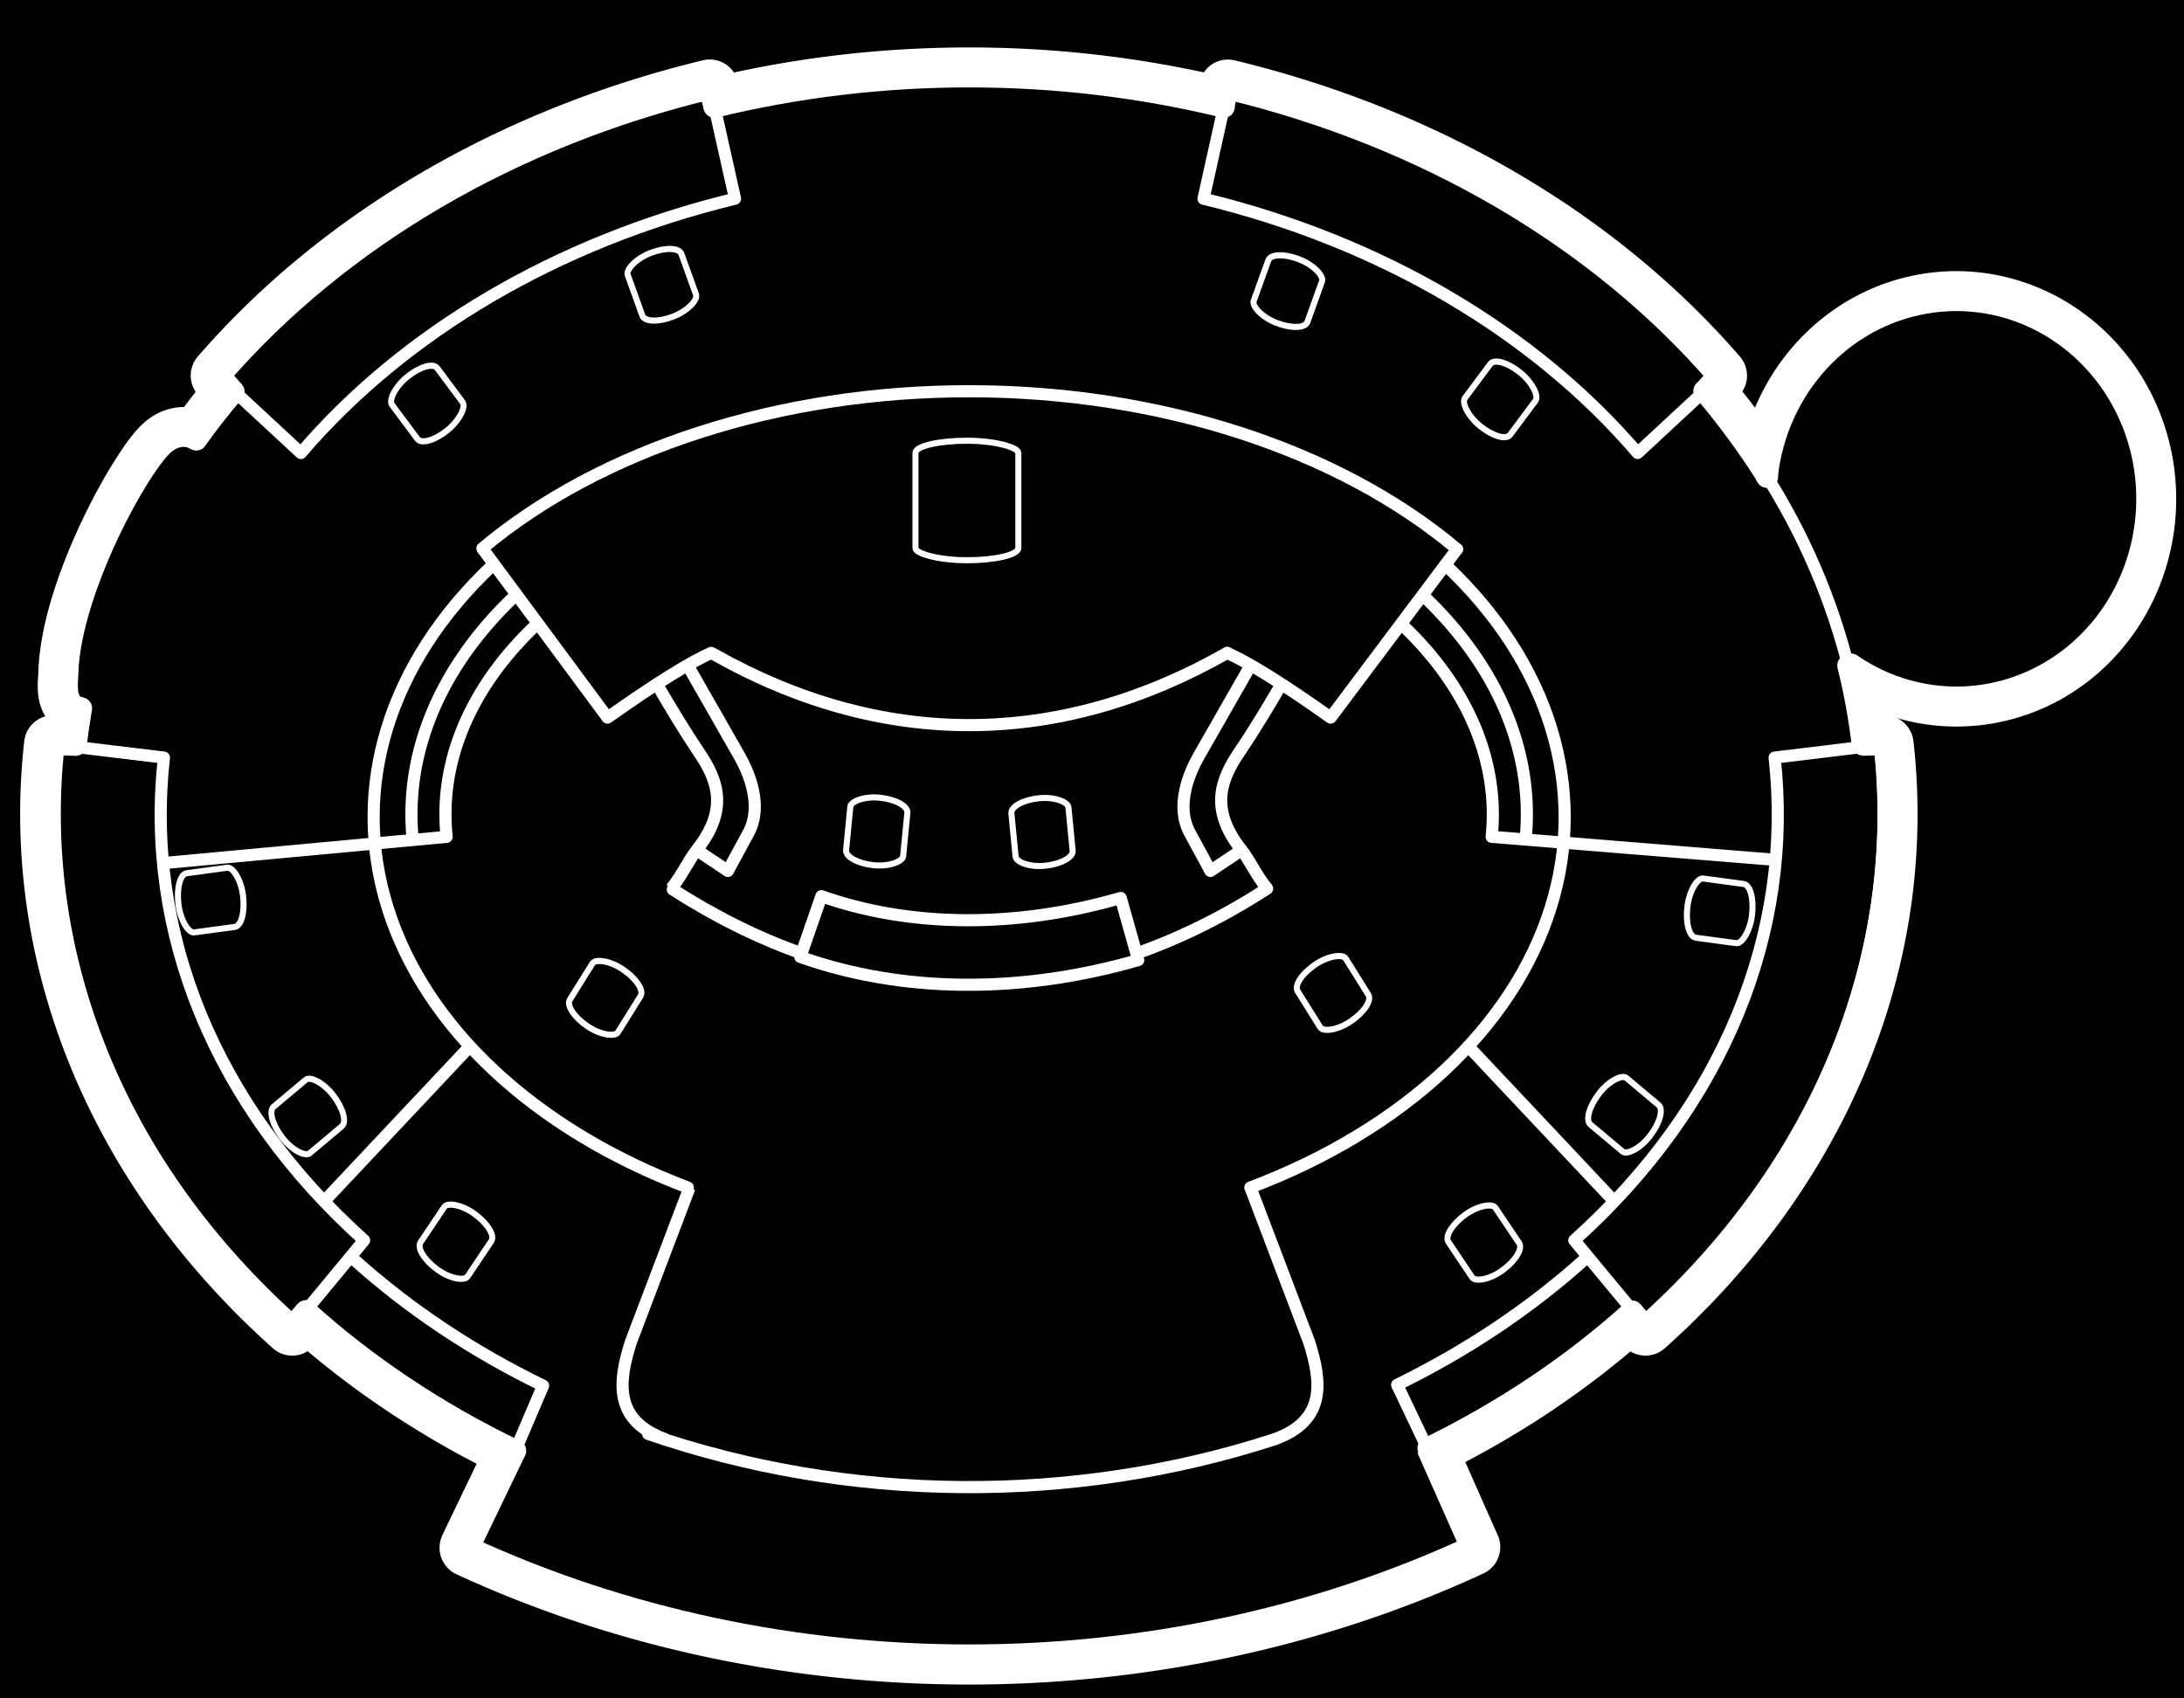 <?xml version="1.0" encoding="UTF-8" standalone="no"?>
<svg
   sodipodi:docname="JJ.svg"
   inkscape:version="1.3.1 (91b66b0783, 2023-11-16)"
   id="svg8"
   version="1.1"
   viewBox="0 0 18 14"
   height="14mm"
   width="18mm"
   inkscape:export-filename="D:\Users\Michael\repos\st-panorama\src\panorama-assets\rooms\JJ.png"
   inkscape:export-xdpi="2116.6699"
   inkscape:export-ydpi="2116.6699"
   xmlns:inkscape="http://www.inkscape.org/namespaces/inkscape"
   xmlns:sodipodi="http://sodipodi.sourceforge.net/DTD/sodipodi-0.dtd"
   xmlns="http://www.w3.org/2000/svg"
   xmlns:svg="http://www.w3.org/2000/svg"
   xmlns:rdf="http://www.w3.org/1999/02/22-rdf-syntax-ns#"
   xmlns:cc="http://creativecommons.org/ns#"
   xmlns:dc="http://purl.org/dc/elements/1.1/">
  <defs
     id="defs2" />
  <sodipodi:namedview
     id="base"
     pagecolor="#000000"
     bordercolor="#666666"
     borderopacity="1.0"
     inkscape:pageopacity="0"
     inkscape:pageshadow="2"
     inkscape:zoom="7.857724108"
     inkscape:cx="67.19502909"
     inkscape:cy="-3.181582817"
     inkscape:document-units="mm"
     inkscape:current-layer="svg8"
     inkscape:document-rotation="0"
     showgrid="false"
     inkscape:window-width="2367"
     inkscape:window-height="1417"
     inkscape:window-x="1672"
     inkscape:window-y="-8"
     inkscape:window-maximized="1"
     inkscape:showpageshadow="2"
     inkscape:pagecheckerboard="0"
     inkscape:deskcolor="#d1d1d1" />
  <rect width="100%" height="100%" x="0" y="0" fill="black" />
  <path
     id="path246"
     style="display:inline;color:#000000;fill:none;stroke-linecap:round;stroke-linejoin:round;stroke:#ffffff;stroke-width:0.3;stroke-dasharray:none"
     d="M 127.674 147.742 C 126.99 147.742 126.305 147.819 125.64 147.974 L 125.623 147.908 L 125.622 147.908 A 0.09 0.09 0 0 0 125.514 147.844 C 123.866 148.242 122.428 149.085 121.428 150.24 A 0.09 0.09 0 0 0 121.43 150.356 L 121.428 150.358 L 121.492 150.431 C 121.415 150.524 121.342 150.619 121.272 150.716 C 121.262 150.713 121.251 150.711 121.24 150.709 C 121.173 150.699 121.079 150.713 120.99 150.783 C 120.919 150.84 120.847 150.937 120.762 151.072 C 120.676 151.207 120.582 151.378 120.494 151.564 C 120.318 151.938 120.164 152.375 120.152 152.742 C 120.151 152.791 120.14 152.862 120.154 152.939 C 120.162 152.978 120.178 153.021 120.209 153.057 C 120.221 153.071 120.237 153.084 120.254 153.095 C 120.245 153.146 120.238 153.198 120.231 153.249 L 120.127 153.246 L 120.127 153.247 A 0.09 0.09 0 0 0 120.035 153.326 C 119.834 155.114 120.563 156.887 122.035 158.203 A 0.09 0.09 0 0 0 122.162 158.195 L 122.215 158.135 C 122.685 158.549 123.224 158.907 123.813 159.2 L 123.467 159.92 L 123.468 159.92 A 0.09 0.09 0 0 0 123.467 159.922 A 0.09 0.09 0 0 0 123.51 160.041 C 126.102 161.238 129.259 161.235 131.849 160.035 A 0.09 0.09 0 0 0 131.893 159.916 A 0.09 0.09 0 0 0 131.892 159.915 L 131.568 159.184 C 132.143 158.896 132.667 158.544 133.129 158.139 L 133.178 158.195 L 133.179 158.194 A 0.09 0.09 0 0 0 133.18 158.195 A 0.09 0.09 0 0 0 133.307 158.203 C 134.78 156.887 135.509 155.114 135.307 153.326 A 0.09 0.09 0 0 0 135.215 153.247 L 135.215 153.246 L 135.208 153.246 A 0.09 0.09 0 0 0 135.207 153.246 A 0.09 0.09 0 0 0 135.206 153.247 L 135.117 153.249 C 135.099 153.115 135.076 152.981 135.048 152.848 C 135.645 153.168 136.38 153.085 136.897 152.621 C 137.459 152.115 137.63 151.283 137.316 150.584 C 137.001 149.884 136.275 149.483 135.539 149.609 C 134.88 149.722 134.36 150.231 134.2 150.888 C 134.092 150.73 133.976 150.576 133.852 150.427 L 133.912 150.358 L 133.912 150.357 A 0.09 0.09 0 0 0 133.912 150.238 C 132.913 149.083 131.474 148.242 129.826 147.844 A 0.09 0.09 0 0 0 129.72 147.908 L 129.719 147.908 L 129.703 147.973 C 129.039 147.819 128.357 147.742 127.674 147.742 z "
     transform="translate(-119.686,-147.201)" />
  <g
     inkscape:label="Layer 1"
     inkscape:groupmode="layer"
     id="layer1"
     transform="translate(-119.686,-147.201)"
     style="display:inline">
    <path
       style="color:#000000;font-style:normal;font-variant:normal;font-weight:normal;font-stretch:normal;font-size:medium;line-height:normal;font-family:sans-serif;font-variant-ligatures:normal;font-variant-position:normal;font-variant-caps:normal;font-variant-numeric:normal;font-variant-alternates:normal;font-variant-east-asian:normal;font-feature-settings:normal;font-variation-settings:normal;text-indent:0;text-align:start;text-decoration:none;text-decoration-line:none;text-decoration-style:solid;text-decoration-color:#000000;letter-spacing:normal;word-spacing:normal;text-transform:none;writing-mode:lr-tb;direction:ltr;text-orientation:mixed;dominant-baseline:auto;baseline-shift:baseline;text-anchor:start;white-space:normal;shape-padding:0;shape-margin:0;inline-size:0;clip-rule:nonzero;display:inline;overflow:visible;visibility:visible;isolation:auto;mix-blend-mode:normal;color-interpolation:sRGB;color-interpolation-filters:linearRGB;solid-color:#000000;solid-opacity:1;vector-effect:none;fill:none;fill-opacity:1;fill-rule:nonzero;stroke:#ffffff;stroke-width:0.1;stroke-linecap:round;stroke-linejoin:round;stroke-miterlimit:4;stroke-dasharray:none;stroke-dashoffset:0;stroke-opacity:1;color-rendering:auto;image-rendering:auto;shape-rendering:auto;text-rendering:auto;enable-background:accumulate;stop-color:#000000"
       d="m 129.802,147.953 -0.197,0.886 c 1.467,0.355 2.729,1.104 3.578,2.096 l 0.652,-0.605 c -0.988,-1.156 -2.41,-1.985 -4.033,-2.377 z"
       id="ellipse893" />
    <path
       style="color:#000000;font-style:normal;font-variant:normal;font-weight:normal;font-stretch:normal;font-size:medium;line-height:normal;font-family:sans-serif;font-variant-ligatures:normal;font-variant-position:normal;font-variant-caps:normal;font-variant-numeric:normal;font-variant-alternates:normal;font-variant-east-asian:normal;font-feature-settings:normal;font-variation-settings:normal;text-indent:0;text-align:start;text-decoration:none;text-decoration-line:none;text-decoration-style:solid;text-decoration-color:#000000;letter-spacing:normal;word-spacing:normal;text-transform:none;writing-mode:lr-tb;direction:ltr;text-orientation:mixed;dominant-baseline:auto;baseline-shift:baseline;text-anchor:start;white-space:normal;shape-padding:0;shape-margin:0;inline-size:0;clip-rule:nonzero;display:inline;overflow:visible;visibility:visible;isolation:auto;mix-blend-mode:normal;color-interpolation:sRGB;color-interpolation-filters:linearRGB;solid-color:#000000;solid-opacity:1;vector-effect:none;fill:none;fill-opacity:1;fill-rule:nonzero;stroke:#ffffff;stroke-width:0.1;stroke-linecap:round;stroke-linejoin:round;stroke-miterlimit:4;stroke-dasharray:none;stroke-dashoffset:0;stroke-opacity:1;color-rendering:auto;image-rendering:auto;shape-rendering:auto;text-rendering:auto;enable-background:accumulate;stop-color:#000000"
       d="m 135.18,153.341 -0.868,0.105 c 0.16,1.438 -0.417,2.87 -1.651,3.979 l 0.571,0.689 c 1.417,-1.274 2.144,-3.014 1.948,-4.773 z"
       id="path895" />
    <path
       style="color:#000000;font-style:normal;font-variant:normal;font-weight:normal;font-stretch:normal;font-size:medium;line-height:normal;font-family:sans-serif;font-variant-ligatures:normal;font-variant-position:normal;font-variant-caps:normal;font-variant-numeric:normal;font-variant-alternates:normal;font-variant-east-asian:normal;font-feature-settings:normal;font-variation-settings:normal;text-indent:0;text-align:start;text-decoration:none;text-decoration-line:none;text-decoration-style:solid;text-decoration-color:#000000;letter-spacing:normal;word-spacing:normal;text-transform:none;writing-mode:lr-tb;direction:ltr;text-orientation:mixed;dominant-baseline:auto;baseline-shift:baseline;text-anchor:start;white-space:normal;shape-padding:0;shape-margin:0;inline-size:0;clip-rule:nonzero;display:inline;overflow:visible;visibility:visible;isolation:auto;mix-blend-mode:normal;color-interpolation:sRGB;color-interpolation-filters:linearRGB;solid-color:#000000;solid-opacity:1;vector-effect:none;fill:none;fill-opacity:1;fill-rule:nonzero;stroke:#ffffff;stroke-width:0.1;stroke-linecap:round;stroke-linejoin:round;stroke-miterlimit:4;stroke-dasharray:none;stroke-dashoffset:0;stroke-opacity:1;color-rendering:auto;image-rendering:auto;shape-rendering:auto;text-rendering:auto;enable-background:accumulate;stop-color:#000000"
       d="m 125.546,147.953 0.198,0.886 c -1.467,0.355 -2.73,1.104 -3.578,2.096 l -0.653,-0.605 c 0.989,-1.156 2.411,-1.985 4.033,-2.377 z"
       id="path904" />
    <path
       style="display:inline;fill:none;stroke:#ffffff;stroke-width:0.1;stroke-linecap:round;stroke-linejoin:round;stroke-miterlimit:4;stroke-dasharray:none"
       id="ellipse964"
       d="m 123.662,151.721 c 0.98,-0.821 2.458,-1.297 4.018,-1.295 1.561,0.001 3.037,0.479 4.015,1.302" />
    <path
       style="display:inline;fill:none;stroke:#ffffff;stroke-width:0.1;stroke-linecap:round;stroke-linejoin:round;stroke-miterlimit:4;stroke-dasharray:none"
       id="ellipse972"
       d="m 130.185,159.067 c -1.665,0.539 -3.505,0.522 -5.157,-0.046" />
    <path
       style="color:#000000;font-style:normal;font-variant:normal;font-weight:normal;font-stretch:normal;font-size:medium;line-height:normal;font-family:sans-serif;font-variant-ligatures:normal;font-variant-position:normal;font-variant-caps:normal;font-variant-numeric:normal;font-variant-alternates:normal;font-variant-east-asian:normal;font-feature-settings:normal;font-variation-settings:normal;text-indent:0;text-align:start;text-decoration:none;text-decoration-line:none;text-decoration-style:solid;text-decoration-color:#000000;letter-spacing:normal;word-spacing:normal;text-transform:none;writing-mode:lr-tb;direction:ltr;text-orientation:mixed;dominant-baseline:auto;baseline-shift:baseline;text-anchor:start;white-space:normal;shape-padding:0;shape-margin:0;inline-size:0;clip-rule:nonzero;display:inline;overflow:visible;visibility:visible;isolation:auto;mix-blend-mode:normal;color-interpolation:sRGB;color-interpolation-filters:linearRGB;solid-color:#000000;solid-opacity:1;vector-effect:none;fill:none;fill-opacity:1;fill-rule:nonzero;stroke:#ffffff;stroke-width:0.1;stroke-linecap:round;stroke-linejoin:round;stroke-miterlimit:4;stroke-dasharray:none;stroke-dashoffset:0;stroke-opacity:1;color-rendering:auto;image-rendering:auto;shape-rendering:auto;text-rendering:auto;enable-background:accumulate;stop-color:#000000"
       d="m 120.169,153.341 0.868,0.105 c -0.161,1.438 0.416,2.87 1.65,3.979 l -0.57,0.689 c -1.418,-1.274 -2.145,-3.014 -1.948,-4.773 z"
       id="path906" />
    <path
       style="display:inline;fill:none;stroke:#ffffff;stroke-width:0.1;stroke-linecap:round;stroke-linejoin:round;stroke-miterlimit:4;stroke-dasharray:none"
       id="path976"
       d="m 126.293,155.06 c -0.359,-0.127 -0.714,-0.303 -1.062,-0.527" />
    <path
       style="color:#000000;font-style:normal;font-variant:normal;font-weight:normal;font-stretch:normal;font-size:medium;line-height:normal;font-family:sans-serif;font-variant-ligatures:normal;font-variant-position:normal;font-variant-caps:normal;font-variant-numeric:normal;font-variant-alternates:normal;font-variant-east-asian:normal;font-feature-settings:normal;font-variation-settings:normal;text-indent:0;text-align:start;text-decoration:none;text-decoration-line:none;text-decoration-style:solid;text-decoration-color:#000000;letter-spacing:normal;word-spacing:normal;text-transform:none;writing-mode:lr-tb;direction:ltr;text-orientation:mixed;dominant-baseline:auto;baseline-shift:baseline;text-anchor:start;white-space:normal;shape-padding:0;shape-margin:0;inline-size:0;clip-rule:nonzero;display:inline;overflow:visible;visibility:visible;isolation:auto;mix-blend-mode:normal;color-interpolation:sRGB;color-interpolation-filters:linearRGB;solid-color:#000000;solid-opacity:1;vector-effect:none;fill:none;fill-opacity:1;fill-rule:nonzero;stroke:#ffffff;stroke-width:0.1;stroke-linecap:round;stroke-linejoin:round;stroke-miterlimit:4;stroke-dasharray:none;stroke-dashoffset:0;stroke-opacity:1;color-rendering:auto;image-rendering:auto;shape-rendering:auto;text-rendering:auto;enable-background:accumulate;stop-color:#000000"
       d="m 129.067,155.115 -0.144,-0.512 c -0.87,0.252 -1.743,0.242 -2.467,-0.015 l -0.174,0.501 c 0.843,0.299 1.823,0.304 2.785,0.026 z"
       id="path962" />
    <path
       style="display:inline;fill:none;stroke:#ffffff;stroke-width:0.1;stroke-linecap:round;stroke-linejoin:round;stroke-miterlimit:4;stroke-dasharray:none"
       id="path978"
       d="m 129.8,152.583 c -1.388,0.79 -2.845,0.794 -4.233,0.01" />
    <path
       style="display:inline;fill:none;stroke:#ffffff;stroke-width:0.1;stroke-linecap:butt;stroke-linejoin:round;stroke-miterlimit:4;stroke-dasharray:none;stroke-opacity:1"
       d="m 130.185,159.067 c 0.428,-0.152 0.399,-0.464 0.29,-0.805 l -0.482,-1.269"
       id="path988" />
    <path
       style="display:inline;fill:none;stroke:#ffffff;stroke-width:0.1;stroke-linecap:butt;stroke-linejoin:round;stroke-miterlimit:4;stroke-dasharray:none;stroke-opacity:1"
       d="m 131.98,154.099 2.35,0.191"
       id="path990" />
    <g
       id="g1001"
       style="display:inline;fill:none;stroke:#ffffff;stroke-width:0.1;stroke-linejoin:round;stroke-miterlimit:4;stroke-dasharray:none"
       inkscape:export-xdpi="84.849998"
       inkscape:export-ydpi="84.849998">
      <path
         style="fill:none;stroke:#ffffff;stroke-width:0.1;stroke-linecap:round;stroke-linejoin:round;stroke-miterlimit:4;stroke-dasharray:none"
         id="ellipse966"
         d="m 131.598,151.857 c 0.86,0.808 1.177,1.841 0.868,2.827 -0.309,0.987 -1.213,1.829 -2.475,2.306" />
      <path
         style="fill:none;stroke:#ffffff;stroke-width:0.1;stroke-linecap:round;stroke-linejoin:round;stroke-miterlimit:4;stroke-dasharray:none"
         id="ellipse968"
         d="m 131.249,152.358 c 0.538,0.512 0.795,1.125 0.731,1.741" />
      <path
         style="fill:none;stroke:#ffffff;stroke-width:0.1;stroke-linecap:round;stroke-linejoin:round;stroke-miterlimit:4;stroke-dasharray:none"
         id="ellipse970"
         d="m 131.425,152.12 c 0.604,0.576 0.899,1.273 0.837,1.977" />
      <path
         style="fill:none;stroke:#ffffff;stroke-width:0.1;stroke-linecap:round;stroke-linejoin:round;stroke-miterlimit:4;stroke-dasharray:none;stroke-opacity:1"
         d="m 129.8,152.583 c 0.169,0.076 0.426,0.231 0.853,0.533"
         id="path982" />
      <path
         style="fill:none;stroke:#ffffff;stroke-width:0.1;stroke-linecap:butt;stroke-linejoin:round;stroke-miterlimit:4;stroke-dasharray:none;stroke-opacity:1"
         d="m 130.129,154.526 c -0.093,-0.116 -0.144,-0.235 -0.213,-0.322 -0.264,-0.334 -0.168,-0.578 -0.015,-0.804 0.117,-0.172 0.231,-0.363 0.344,-0.555"
         id="path984" />
      <path
         style="fill:none;stroke:#ffffff;stroke-width:0.1;stroke-linecap:butt;stroke-linejoin:round;stroke-miterlimit:4;stroke-dasharray:none;stroke-opacity:1"
         d="m 129.988,152.695 -0.421,0.737 c -0.079,0.138 -0.196,0.412 -0.075,0.634 l 0.17,0.314 0.25,-0.167"
         id="path986" />
      <path
         style="fill:none;stroke:#ffffff;stroke-width:0.1;stroke-linecap:butt;stroke-linejoin:round;stroke-miterlimit:4;stroke-dasharray:none;stroke-opacity:1"
         d="m 131.79,155.829 1.206,1.281"
         id="path992" />
    </g>
    <g
       id="g1017"
       style="display:inline;fill:none;stroke:#ffffff;stroke-width:0.1;stroke-linejoin:round;stroke-miterlimit:4;stroke-dasharray:none"
       inkscape:export-xdpi="84.849998"
       inkscape:export-ydpi="84.849998">
      <path
         style="fill:none;stroke:#ffffff;stroke-width:0.1;stroke-linecap:round;stroke-linejoin:round;stroke-miterlimit:4;stroke-dasharray:none"
         id="path1003"
         d="m 123.749,151.857 c -0.86,0.808 -1.177,1.841 -0.868,2.827 0.309,0.987 1.212,1.829 2.474,2.306" />
      <path
         style="fill:none;stroke:#ffffff;stroke-width:0.1;stroke-linecap:round;stroke-linejoin:round;stroke-miterlimit:4;stroke-dasharray:none"
         id="path1005"
         d="m 124.104,152.352 c -0.542,0.513 -0.802,1.128 -0.737,1.747" />
      <path
         style="fill:none;stroke:#ffffff;stroke-width:0.1;stroke-linecap:round;stroke-linejoin:round;stroke-miterlimit:4;stroke-dasharray:none"
         id="path1007"
         d="m 123.922,152.12 c -0.604,0.576 -0.899,1.273 -0.837,1.977" />
      <path
         style="fill:none;stroke:#ffffff;stroke-width:0.1;stroke-linecap:round;stroke-linejoin:round;stroke-miterlimit:4;stroke-dasharray:none;stroke-opacity:1"
         d="m 125.547,152.583 c -0.169,0.076 -0.426,0.231 -0.854,0.533"
         id="path1009" />
      <path
         style="fill:none;stroke:#ffffff;stroke-width:0.1;stroke-linecap:butt;stroke-linejoin:round;stroke-miterlimit:4;stroke-dasharray:none;stroke-opacity:1"
         d="m 125.218,154.526 c 0.093,-0.116 0.144,-0.235 0.213,-0.322 0.264,-0.334 0.168,-0.578 0.014,-0.804 -0.116,-0.172 -0.23,-0.363 -0.343,-0.555"
         id="path1011" />
      <path
         style="fill:none;stroke:#ffffff;stroke-width:0.1;stroke-linecap:butt;stroke-linejoin:round;stroke-miterlimit:4;stroke-dasharray:none;stroke-opacity:1"
         d="m 125.359,152.695 0.421,0.737 c 0.079,0.138 0.195,0.412 0.075,0.634 l -0.17,0.314 -0.25,-0.167"
         id="path1013" />
      <path
         style="fill:none;stroke:#ffffff;stroke-width:0.1;stroke-linecap:butt;stroke-linejoin:round;stroke-miterlimit:4;stroke-dasharray:none;stroke-opacity:1"
         d="m 123.556,155.829 -1.205,1.281"
         id="path1015" />
    </g>
    <path
       style="display:inline;fill:none;stroke:#ffffff;stroke-width:0.1;stroke-linecap:butt;stroke-linejoin:round;stroke-miterlimit:4;stroke-dasharray:none;stroke-opacity:1"
       d="m 123.66,151.72 1.033,1.396"
       id="path1021" />
    <path
       style="display:inline;fill:none;stroke:#ffffff;stroke-width:0.1;stroke-linecap:butt;stroke-linejoin:round;stroke-miterlimit:4;stroke-dasharray:none;stroke-opacity:1"
       d="m 130.653,153.116 c 0.315,-0.419 1.052,-1.403 1.042,-1.388"
       id="path1023" />
    <path
       style="display:inline;fill:none;stroke:#ffffff;stroke-width:0.1;stroke-linecap:round;stroke-linejoin:round;stroke-miterlimit:4;stroke-dasharray:none"
       id="path1025"
       d="m 132.764,157.566 c -0.453,0.411 -0.98,0.765 -1.563,1.05" />
    <path
       style="display:inline;fill:none;stroke:#ffffff;stroke-width:0.1;stroke-linecap:round;stroke-linejoin:round;stroke-miterlimit:4;stroke-dasharray:none"
       id="ellipse1027"
       d="m 124.162,158.623 c -0.583,-0.283 -1.11,-0.635 -1.563,-1.044" />
    <path
       style="display:inline;fill:none;stroke:#ffffff;stroke-width:0.1;stroke-linecap:butt;stroke-linejoin:round;stroke-miterlimit:4;stroke-dasharray:none;stroke-opacity:1"
       d="m 125.176,159.067 c -0.428,-0.152 -0.399,-0.464 -0.29,-0.805 l 0.482,-1.269"
       id="path1039" />
    <path
       style="display:inline;fill:none;stroke:#ffffff;stroke-width:0.1;stroke-linecap:butt;stroke-linejoin:round;stroke-miterlimit:4;stroke-dasharray:none;stroke-opacity:1"
       d="m 123.367,154.099 -2.34,0.217"
       id="path1154" />
    <path
       style="display:inline;fill:none;stroke:#ffffff;stroke-width:0.1;stroke-linecap:butt;stroke-linejoin:round;stroke-miterlimit:4;stroke-dasharray:none;stroke-opacity:1"
       d="m 131.451,159.142 -0.25,-0.526"
       id="path1158" />
    <path
       style="display:inline;fill:none;stroke:#ffffff;stroke-width:0.1;stroke-linecap:butt;stroke-linejoin:round;stroke-miterlimit:4;stroke-dasharray:none;stroke-opacity:1"
       d="m 123.933,159.159 0.229,-0.536"
       id="path1160" />
    <path
       style="display:inline;fill:none;stroke:#ffffff;stroke-width:0.1;stroke-linecap:round;stroke-linejoin:round;stroke-miterlimit:4;stroke-dasharray:none"
       id="path1242"
       d="m 130.129,154.526 c -0.352,0.228 -0.711,0.406 -1.075,0.534" />
    <path
       style="display:inline;fill:none;stroke:#ffffff;stroke-width:0.1;stroke-linecap:round;stroke-linejoin:round;stroke-miterlimit:4;stroke-dasharray:none"
       id="path1250"
       d="m 134.217,151.079 c 0.334,0.52 0.573,1.077 0.712,1.653" />
  </g>
  <g
     inkscape:groupmode="layer"
     id="layer2"
     inkscape:label="wall"
     style="display:inline;opacity:1"
     transform="translate(-119.686,-147.201)">
    <path
       style="display:inline;fill:none;stroke:#ffffff;stroke-width:0.18;stroke-linecap:round;stroke-linejoin:round;stroke-miterlimit:4;stroke-dasharray:none"
       id="path1256"
       d="m 121.496,150.298 c 0.986,-1.139 2.408,-1.973 4.039,-2.367" />
    <path
       style="display:inline;fill:none;stroke:#ffffff;stroke-width:0.18;stroke-linecap:round;stroke-linejoin:round;stroke-miterlimit:4;stroke-dasharray:none"
       id="path1258"
       d="m 122.095,158.136 c -1.453,-1.299 -2.169,-3.043 -1.971,-4.8" />
    <g
       id="g1304"
       style="display:inline;mix-blend-mode:normal;stroke:#ffffff;stroke-width:0.18;stroke-miterlimit:4;stroke-dasharray:none"
       inkscape:export-xdpi="84.849998"
       inkscape:export-ydpi="84.849998">
      <path
         style="fill:none;stroke:#ffffff;stroke-width:0.18;stroke-linecap:round;stroke-linejoin:round;stroke-miterlimit:4;stroke-dasharray:none"
         id="path1292"
         d="m 133.845,150.298 c -0.985,-1.139 -2.408,-1.973 -4.039,-2.367" />
      <path
         style="fill:none;stroke:#ffffff;stroke-width:0.18;stroke-linecap:round;stroke-linejoin:round;stroke-miterlimit:4;stroke-dasharray:none"
         id="path1294"
         d="m 133.246,158.136 c 1.454,-1.299 2.17,-3.043 1.971,-4.8" />
      <path
         style="fill:none;stroke:#ffffff;stroke-width:0.18;stroke-linecap:butt;stroke-linejoin:miter;stroke-miterlimit:4;stroke-dasharray:none;stroke-opacity:1"
         d="m 135.217,153.336 -0.187,0.005"
         id="path1296" />
      <path
         style="fill:none;stroke:#ffffff;stroke-width:0.18;stroke-linecap:butt;stroke-linejoin:miter;stroke-miterlimit:4;stroke-dasharray:none;stroke-opacity:1"
         d="m 133.135,158.008 0.111,0.128"
         id="path1298" />
      <path
         style="fill:#ff0000;stroke:#ffffff;stroke-width:0.18;stroke-linecap:butt;stroke-linejoin:miter;stroke-miterlimit:4;stroke-dasharray:none;stroke-opacity:1"
         d="m 133.73,150.43 0.115,-0.132"
         id="path1300" />
      <path
         style="fill:none;stroke:#ffffff;stroke-width:0.18;stroke-linecap:butt;stroke-linejoin:miter;stroke-miterlimit:4;stroke-dasharray:none;stroke-opacity:1"
         d="m 129.768,148.082 0.038,-0.151"
         id="path1302" />
    </g>
    <path
       style="display:inline;fill:none;stroke:#ffffff;stroke-width:0.18;stroke-linecap:round;stroke-linejoin:round;stroke-miterlimit:4;stroke-dasharray:none"
       id="path849"
       d="m 121.303,150.825 c 0.096,-0.135 0.199,-0.267 0.309,-0.395" />
    <path
       style="display:inline;fill:none;stroke:#ffffff;stroke-width:0.18;stroke-linecap:round;stroke-linejoin:round;stroke-miterlimit:4;stroke-dasharray:none"
       id="ellipse960"
       d="m 131.811,159.954 c -2.565,1.188 -5.696,1.19 -8.263,0.005" />
    <path
       style="display:inline;fill:none;stroke:#ffffff;stroke-width:0.18;stroke-linecap:round;stroke-linejoin:round;stroke-miterlimit:4;stroke-dasharray:none"
       id="path974"
       d="m 120.311,153.341 c 0.012,-0.101 0.027,-0.202 0.044,-0.302" />
    <path
       style="display:inline;fill:none;stroke:#ffffff;stroke-width:0.18;stroke-linecap:butt;stroke-linejoin:round;stroke-miterlimit:4;stroke-dasharray:none;stroke-opacity:1"
       d="m 131.811,159.954 -0.36,-0.812"
       id="path1031" />
    <path
       style="display:inline;fill:none;stroke:#ffffff;stroke-width:0.18;stroke-linecap:butt;stroke-linejoin:round;stroke-miterlimit:4;stroke-dasharray:none;stroke-opacity:1"
       d="m 123.933,159.159 -0.385,0.8"
       id="path1037" />
    <path
       style="display:inline;fill:none;stroke:#ffffff;stroke-width:0.18;stroke-linecap:butt;stroke-linejoin:round;stroke-miterlimit:4;stroke-dasharray:none;stroke-opacity:1"
       d="m 121.303,150.825 v 0 c 0,0 -0.115,-0.084 -0.257,0.028 -0.203,0.161 -0.782,1.205 -0.804,1.892 -0.004,0.109 -0.03,0.267 0.113,0.294"
       id="path1156" />
    <path
       style="display:inline;fill:none;stroke:#ffffff;stroke-width:0.18;stroke-linecap:round;stroke-linejoin:round;stroke-miterlimit:4;stroke-dasharray:none"
       id="path1244"
       d="m 125.574,148.082 c 1.37,-0.334 2.829,-0.334 4.199,0" />
    <path
       style="display:inline;fill:none;stroke:#ffffff;stroke-width:0.18;stroke-linecap:round;stroke-linejoin:round;stroke-miterlimit:4;stroke-dasharray:none"
       id="path1252"
       d="m 133.138,158.011 c -0.49,0.442 -1.056,0.822 -1.68,1.127" />
    <path
       style="display:inline;fill:none;stroke:#ffffff;stroke-width:0.18;stroke-linecap:round;stroke-linejoin:round;stroke-miterlimit:4;stroke-dasharray:none"
       id="path1254"
       d="m 123.933,159.159 c -0.643,-0.31 -1.225,-0.698 -1.726,-1.151" />
    <path
       style="display:inline;fill:none;stroke:#ffffff;stroke-width:0.18;stroke-linecap:round;stroke-linejoin:round;stroke-miterlimit:4;stroke-dasharray:none"
       id="path958"
       d="m 134.248,151.131 c 0.078,-0.729 0.612,-1.315 1.307,-1.434 0.695,-0.119 1.381,0.258 1.68,0.923 0.298,0.664 0.135,1.454 -0.398,1.933 -0.533,0.479 -1.308,0.53 -1.895,0.125" />
    <path
       style="display:inline;fill:none;stroke:#ffffff;stroke-width:0.18;stroke-linecap:round;stroke-linejoin:round;stroke-miterlimit:4;stroke-dasharray:none"
       id="path1246"
       d="m 133.732,150.424 c 0.192,0.226 0.365,0.462 0.519,0.707" />
    <path
       style="display:inline;fill:none;stroke:#ffffff;stroke-width:0.18;stroke-linecap:round;stroke-linejoin:round;stroke-miterlimit:4;stroke-dasharray:none"
       id="path1248"
       d="m 134.918,152.687 c 0.054,0.215 0.093,0.432 0.119,0.651" />
    <g
       id="g1290"
       style="display:inline;stroke:#ffffff;stroke-width:0.18;stroke-miterlimit:4;stroke-dasharray:none"
       inkscape:export-xdpi="84.849998"
       inkscape:export-ydpi="84.849998">
      <path
         style="fill:none;stroke:#ffffff;stroke-width:0.18;stroke-linecap:butt;stroke-linejoin:miter;stroke-miterlimit:4;stroke-dasharray:none;stroke-opacity:1"
         d="m 120.124,153.336 0.187,0.005"
         id="path1274" />
      <path
         style="fill:none;stroke:#ffffff;stroke-width:0.18;stroke-linecap:butt;stroke-linejoin:miter;stroke-miterlimit:4;stroke-dasharray:none;stroke-opacity:1"
         d="m 122.207,158.008 -0.112,0.128"
         id="path1278" />
      <path
         style="fill:#ff0000;stroke:#ffffff;stroke-width:0.18;stroke-linecap:butt;stroke-linejoin:miter;stroke-miterlimit:4;stroke-dasharray:none;stroke-opacity:1"
         d="m 121.612,150.43 -0.116,-0.132"
         id="path1280" />
      <path
         style="fill:none;stroke:#ffffff;stroke-width:0.18;stroke-linecap:butt;stroke-linejoin:miter;stroke-miterlimit:4;stroke-dasharray:none;stroke-opacity:1"
         d="m 125.574,148.082 -0.039,-0.151"
         id="path1282" />
    </g>
  </g>
  <g
     inkscape:groupmode="layer"
     id="layer4"
     inkscape:label="CHAIRS"
     style="display:inline"
     transform="translate(-119.686,-147.201)">
    <rect
       style="display:inline;fill:none;fill-opacity:1;stroke:#ffffff;stroke-width:0.05;stroke-linecap:round;stroke-linejoin:round;stroke-miterlimit:4;stroke-dasharray:none"
       id="rect1041"
       width="0.479"
       height="0.552"
       x="28.231"
       y="201.797"
       rx="1"
       ry="0.1"
       transform="matrix(0.828,-0.561,0.53,0.848,0,0)" />
    <rect
       style="display:inline;fill:none;fill-opacity:1;stroke:#ffffff;stroke-width:0.05;stroke-linecap:round;stroke-linejoin:round;stroke-miterlimit:4;stroke-dasharray:none"
       id="rect1041-2"
       width="0.479"
       height="0.552"
       x="21.576"
       y="204.87"
       rx="1"
       ry="0.1"
       transform="matrix(0.809,-0.588,0.557,0.83,0,0)" />
    <rect
       style="display:inline;fill:none;fill-opacity:1;stroke:#ffffff;stroke-width:0.05;stroke-linecap:round;stroke-linejoin:round;stroke-miterlimit:4;stroke-dasharray:none"
       id="rect1041-28"
       width="0.485"
       height="0.546"
       x="-34.49"
       y="200.816"
       rx="1"
       ry="0.1"
       transform="matrix(0.612,-0.791,0.766,0.643,0,0)" />
    <rect
       style="display:inline;fill:none;fill-opacity:1;stroke:#ffffff;stroke-width:0.05;stroke-linecap:round;stroke-linejoin:round;stroke-miterlimit:4;stroke-dasharray:none"
       id="rect1041-0"
       width="0.492"
       height="0.537"
       x="-135.686"
       y="151.617"
       rx="1"
       ry="0.1"
       transform="matrix(0.123,-0.992,0.991,0.134,0,0)" />
    <rect
       style="display:inline;fill:none;fill-opacity:1;stroke:#ffffff;stroke-width:0.05;stroke-linecap:round;stroke-linejoin:round;stroke-miterlimit:4;stroke-dasharray:none"
       id="rect1041-5"
       width="0.48"
       height="0.551"
       x="195.73"
       y="33.919"
       rx="1"
       ry="0.1"
       transform="matrix(0.778,0.628,-0.597,0.802,0,0)" />
    <rect
       style="display:inline;fill:none;fill-opacity:1;stroke:#ffffff;stroke-width:0.05;stroke-linecap:round;stroke-linejoin:round;stroke-miterlimit:4;stroke-dasharray:none"
       id="rect1041-56"
       width="0.475"
       height="0.556"
       x="173.019"
       y="91.683"
       rx="1"
       ry="0.1"
       transform="matrix(0.932,0.364,-0.339,0.941,0,0)" />
    <rect
       style="display:inline;fill:none;fill-opacity:1;stroke:#ffffff;stroke-width:0.05;stroke-linecap:round;stroke-linejoin:round;stroke-miterlimit:4;stroke-dasharray:none"
       id="rect1138"
       width="0.479"
       height="0.552"
       x="-188.438"
       y="58.506"
       rx="1"
       ry="0.1"
       transform="matrix(-0.828,-0.561,-0.53,0.848,0,0)" />
    <rect
       style="display:inline;fill:none;fill-opacity:1;stroke:#ffffff;stroke-width:0.05;stroke-linecap:round;stroke-linejoin:round;stroke-miterlimit:4;stroke-dasharray:none"
       id="rect1140"
       width="0.479"
       height="0.552"
       x="-190.583"
       y="54.561"
       rx="1"
       ry="0.1"
       transform="matrix(-0.809,-0.588,-0.557,0.83,0,0)" />
    <rect
       style="display:inline;fill:none;fill-opacity:1;stroke:#ffffff;stroke-width:0.05;stroke-linecap:round;stroke-linejoin:round;stroke-miterlimit:4;stroke-dasharray:none"
       id="rect1142"
       width="0.485"
       height="0.546"
       x="-198.752"
       y="-1.232"
       rx="1"
       ry="0.1"
       transform="matrix(-0.612,-0.791,-0.766,0.643,0,0)" />
    <rect
       style="display:inline;fill:none;fill-opacity:1;stroke:#ffffff;stroke-width:0.05;stroke-linecap:round;stroke-linejoin:round;stroke-miterlimit:4;stroke-dasharray:none"
       id="rect1144"
       width="0.492"
       height="0.537"
       x="-169.821"
       y="-101.747"
       rx="1"
       ry="0.1"
       transform="matrix(-0.123,-0.992,-0.991,0.134,0,0)" />
    <rect
       style="display:inline;fill:none;fill-opacity:1;stroke:#ffffff;stroke-width:0.05;stroke-linecap:round;stroke-linejoin:round;stroke-miterlimit:4;stroke-dasharray:none"
       id="rect1146"
       width="0.48"
       height="0.551"
       x="-9.198"
       y="194.429"
       rx="2.646"
       ry="0.1"
       transform="matrix(-0.778,0.628,0.597,0.802,0,0)" />
    <rect
       style="display:inline;fill:none;fill-opacity:1;stroke:#ffffff;stroke-width:0.05;stroke-linecap:round;stroke-linejoin:round;stroke-miterlimit:4;stroke-dasharray:none"
       id="rect1148"
       width="0.475"
       height="0.556"
       x="-67.271"
       y="184.577"
       rx="1"
       ry="0.1"
       transform="matrix(-0.932,0.364,0.339,0.941,0,0)" />
    <rect
       style="display:inline;fill:none;fill-opacity:1;stroke:#ffffff;stroke-width:0.05;stroke-linecap:round;stroke-linejoin:round;stroke-miterlimit:4;stroke-dasharray:none"
       id="rect1150"
       width="0.473"
       height="0.559"
       x="-141.568"
       y="139.635"
       rx="1"
       ry="0.1"
       transform="matrix(-0.994,-0.105,-0.097,0.995,0,0)" />
    <rect
       style="display:inline;fill:none;fill-opacity:1;stroke:#ffffff;stroke-width:0.05;stroke-linecap:round;stroke-linejoin:round;stroke-miterlimit:4;stroke-dasharray:none"
       id="rect1041-9-7"
       width="0.473"
       height="0.559"
       x="112.541"
       y="166.455"
       rx="1"
       ry="0.1"
       transform="matrix(0.994,-0.105,0.097,0.995,0,0)" />
    <rect
       style="display:inline;fill:none;fill-opacity:1;stroke:#ffffff;stroke-width:0.05;stroke-linecap:round;stroke-linejoin:round;stroke-miterlimit:4;stroke-dasharray:none"
       id="rect1240"
       width="0.848"
       height="0.985"
       x="127.231"
       y="150.834"
       rx="1"
       ry="0.1" />
  </g>
</svg>
